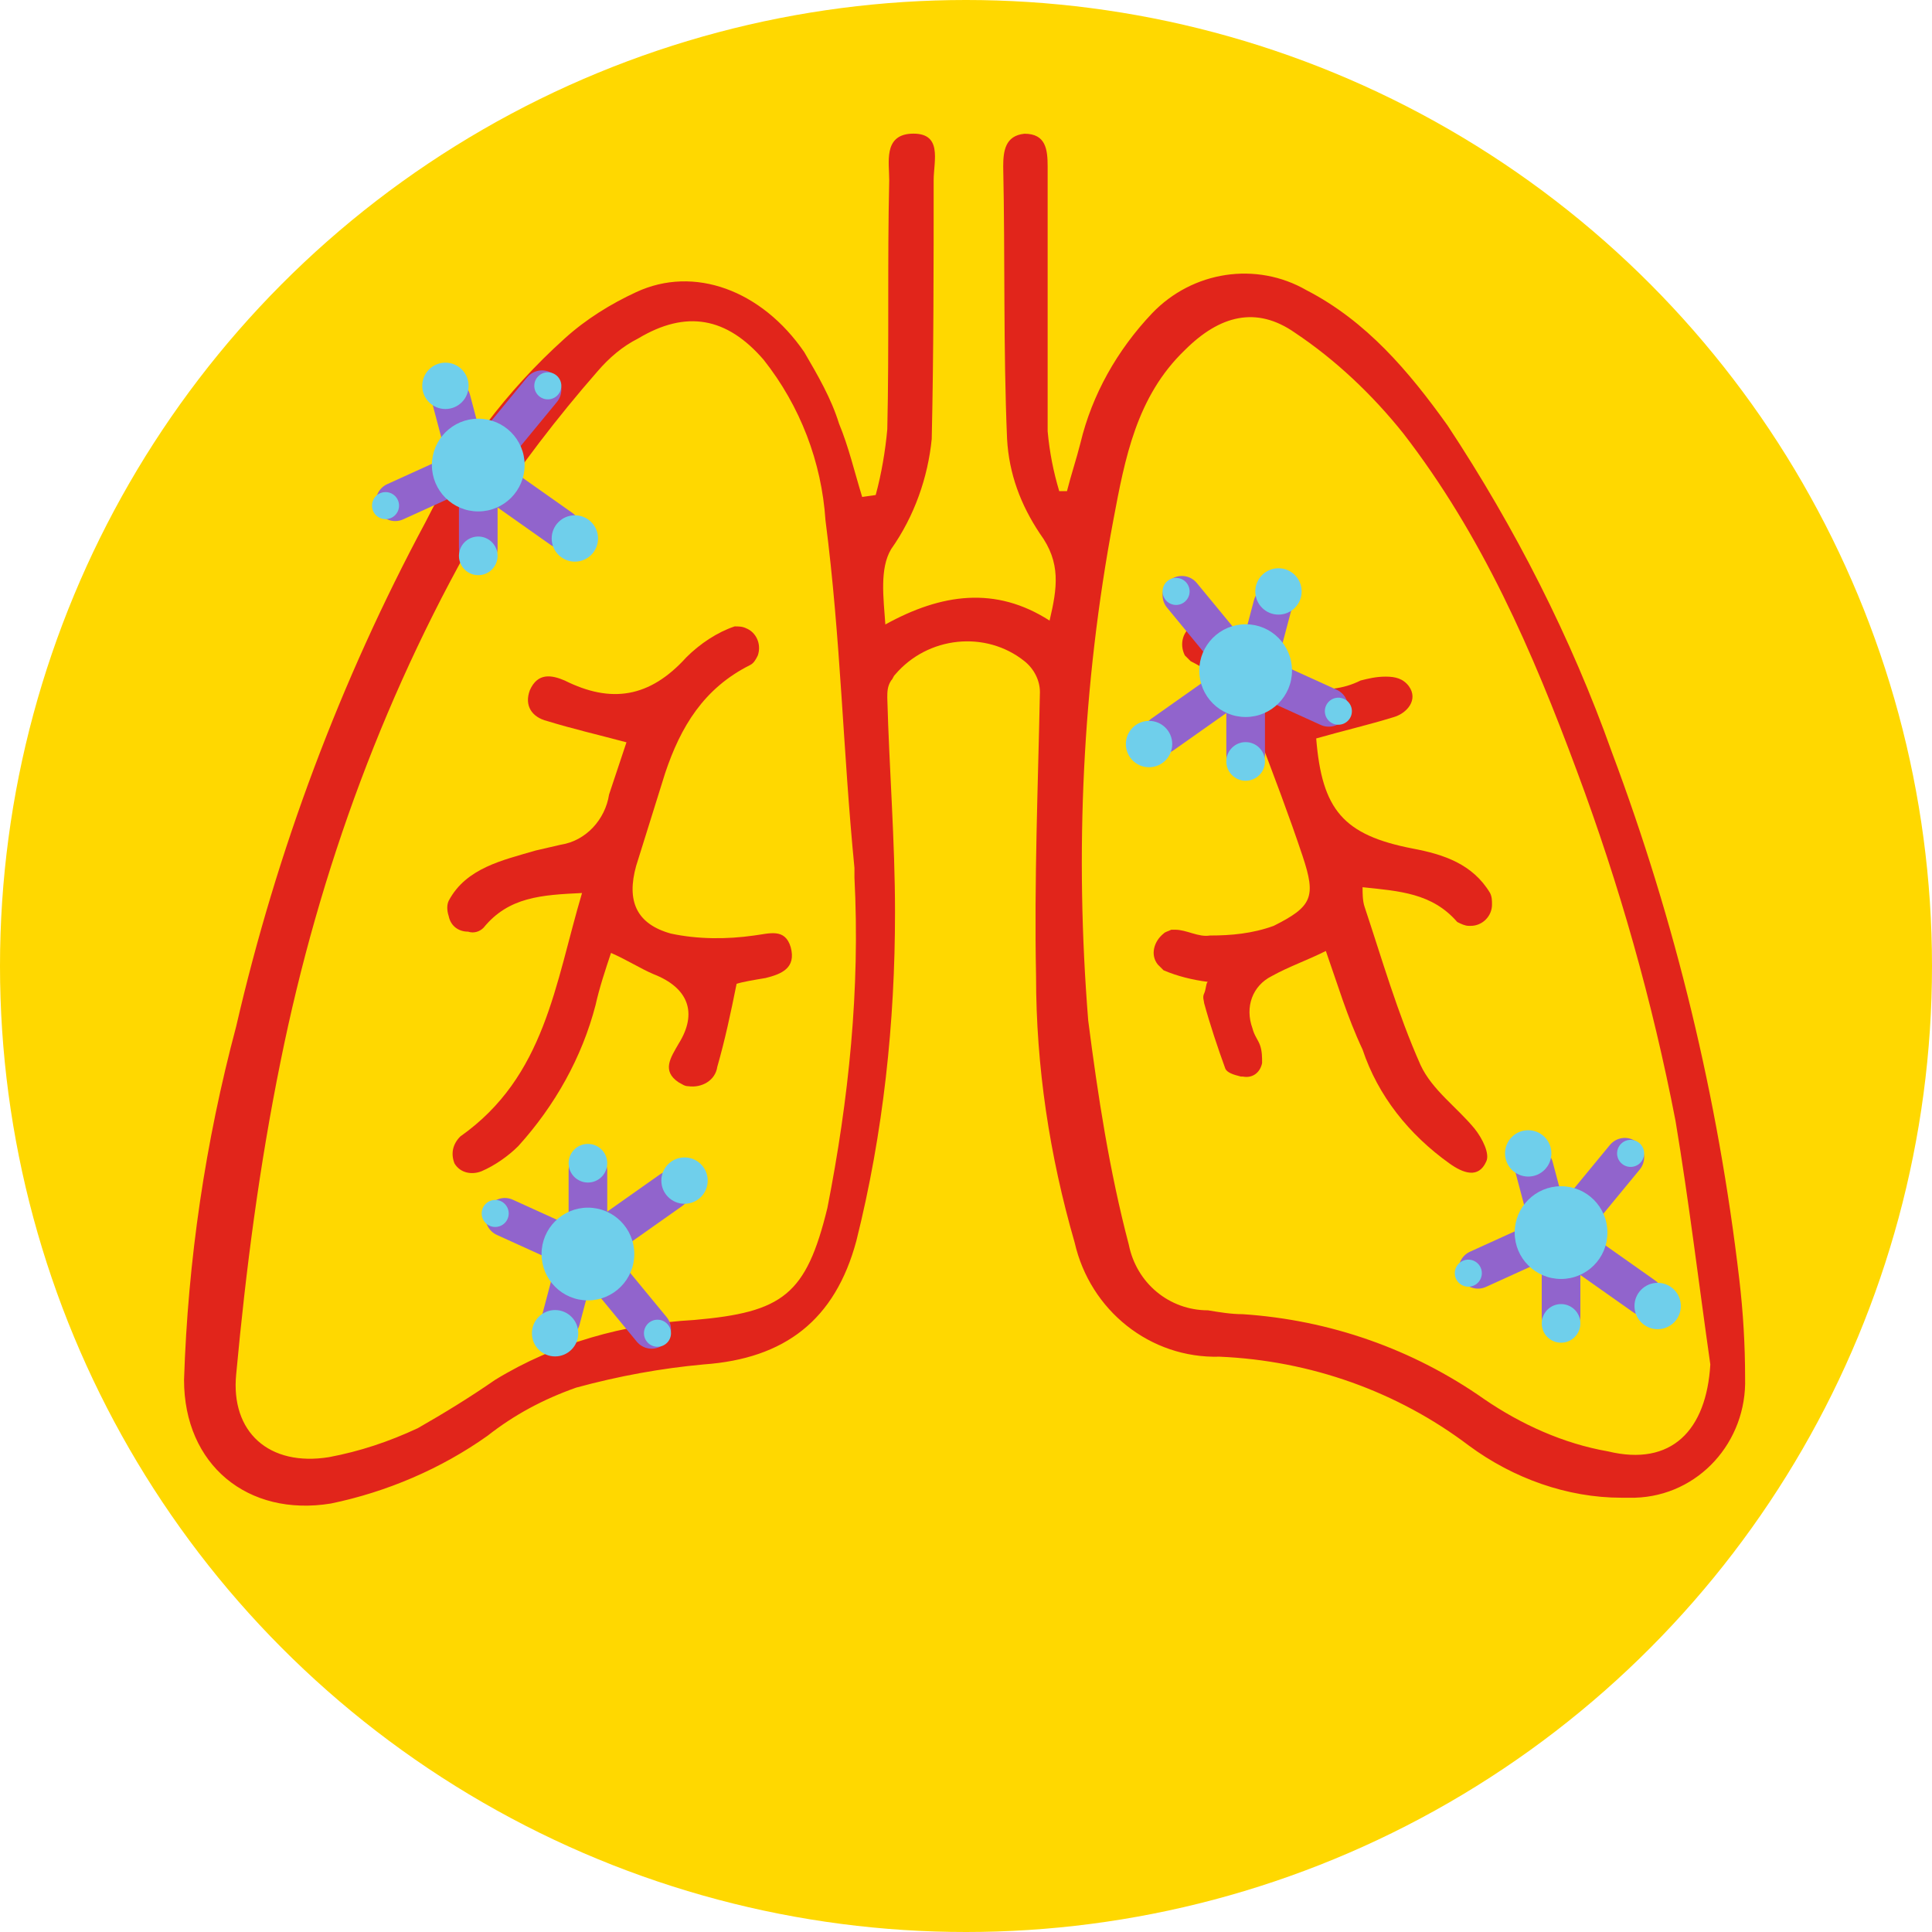 <?xml version="1.0" encoding="utf-8"?>
<!-- Generator: Adobe Illustrator 24.1.0, SVG Export Plug-In . SVG Version: 6.00 Build 0)  -->
<svg version="1.1" id="Pneumonia" xmlns="http://www.w3.org/2000/svg" xmlns:xlink="http://www.w3.org/1999/xlink" x="0px" y="0px"
	 viewBox="0 0 100 100" style="enable-background:new 0 0 100 100;" xml:space="preserve">
<style type="text/css">
	.st0{fill:#FFD800;}
	.st1{fill:#E1251B;}
	.st2{fill:none;stroke:#9164CC;stroke-width:2;stroke-linecap:round;stroke-miterlimit:10;}
	.st3{fill:#6FCFEB;}
</style>
<g id="Group_221" transform="translate(-685 -2291)">
	<circle id="Icon" class="st0" cx="735" cy="2341" r="50"/>
	<g id="Group_155" transform="translate(672.626 2006.622)">
		<path id="Path_165" class="st1" d="M57.7,310c0.3-1.1,0.5-2.3,0.6-3.4c0.1-4.3,0-8.6,0.1-12.9c0-0.9-0.3-2.3,1.1-2.4
			c1.7-0.1,1.2,1.4,1.2,2.4c0,4.5,0,9-0.1,13.4c-0.2,2-0.9,4-2.1,5.7c-0.6,1-0.4,2.5-0.3,3.9c2.9-1.6,5.7-2,8.5-0.2
			c0.4-1.7,0.6-3-0.5-4.5c-1-1.5-1.6-3.1-1.7-4.9c-0.2-4.7-0.1-9.4-0.2-14.1c0-0.8,0.1-1.6,1.1-1.7c1.1,0,1.2,0.8,1.2,1.7
			c0,4.6,0,9.1,0,13.7c0.1,1.1,0.3,2.1,0.6,3.1h0.4c0.2-0.8,0.5-1.7,0.7-2.5c0.6-2.5,1.9-4.8,3.7-6.7c2.1-2.2,5.4-2.7,8-1.2
			c3.1,1.6,5.3,4.2,7.3,7c3.5,5.3,6.4,11,8.5,16.9c3.3,8.8,5.5,17.9,6.6,27.3c0.2,1.7,0.3,3.4,0.3,5.1c0.1,3.3-2.4,6.1-5.7,6.2
			c-0.2,0-0.5,0-0.7,0c-2.8,0-5.6-1-7.9-2.7c-3.7-2.8-8.2-4.4-12.9-4.6c-3.6,0.1-6.7-2.4-7.5-5.9c-1.3-4.5-2-9.1-2-13.8
			c-0.1-4.9,0.1-9.8,0.2-14.7c0-0.6-0.3-1.2-0.8-1.6c-2-1.6-5-1.3-6.7,0.7c-0.1,0.1-0.1,0.2-0.2,0.3c-0.2,0.3-0.2,0.6-0.2,0.9
			c0.1,3.7,0.4,7.4,0.4,11.1c0,5.7-0.6,11.4-2,17c-1.1,4.1-3.7,6.1-7.9,6.4c-2.2,0.2-4.4,0.6-6.6,1.2c-1.7,0.6-3.2,1.4-4.6,2.5
			c-2.4,1.7-5.2,2.9-8.1,3.5c-4.3,0.7-7.6-2-7.6-6.4c0.2-6.2,1.1-12.3,2.7-18.3c2.1-9.1,5.4-17.9,9.8-26.1c1.8-3.6,4.2-6.8,7.2-9.5
			c1.1-1,2.4-1.8,3.7-2.4c3-1.4,6.5-0.1,8.7,3.1c0.7,1.2,1.4,2.4,1.8,3.7c0.5,1.2,0.8,2.5,1.2,3.8L57.7,310z M100.9,355
			c-0.6-4.2-1.1-8.4-1.8-12.6c-1.2-6.2-2.9-12.2-5.1-18.1c-2.3-6.2-4.9-12.2-9-17.5c-1.6-2-3.5-3.8-5.6-5.2c-2-1.4-3.9-0.9-5.7,0.9
			c-2.5,2.4-3.1,5.6-3.7,8.8c-1.6,8.5-2,17.2-1.3,25.9c0.5,3.9,1.1,7.8,2.1,11.6c0.4,2,2.1,3.4,4.1,3.4c0.6,0.1,1.2,0.2,1.8,0.2
			c4.5,0.3,8.8,1.8,12.5,4.4c1.9,1.3,4.1,2.3,6.4,2.7C98.9,360.3,100.7,358.4,100.9,355L100.9,355z M56.6,329.8c0-0.2,0-0.3,0-0.5
			c-0.6-6.1-0.7-11.8-1.5-18c-0.2-3-1.3-5.9-3.2-8.3c-1.9-2.2-4-2.6-6.5-1.1c-0.8,0.4-1.5,1-2.1,1.7c-2.1,2.4-4,4.9-5.8,7.6
			c-5.1,8.7-8.6,18.2-10.6,28.1c-1.1,5.4-1.8,10.8-2.3,16.2c-0.3,3,1.7,4.8,4.8,4.3c1.6-0.3,3.1-0.8,4.6-1.5c1.4-0.8,2.7-1.6,4-2.5
			c3.1-1.9,6.7-2.9,10.3-3.1c4.6-0.4,5.8-1.3,6.9-5.8C56.3,341.3,56.9,335.6,56.6,329.8z"/>
		<path id="Path_166" class="st1" d="M81,333.6c-1,0.5-1.9,0.8-2.8,1.3c-1,0.5-1.4,1.6-1,2.7c0.1,0.4,0.3,0.6,0.4,0.9
			s0.1,0.6,0.1,0.9c-0.1,0.5-0.5,0.8-1,0.7c0,0,0,0-0.1,0c-0.4-0.1-0.7-0.2-0.8-0.4c-0.4-1.1-0.8-2.3-1.1-3.4c0-0.1-0.1-0.3,0-0.5
			s0.1-0.6,0.2-0.6c-0.8-0.1-1.6-0.3-2.3-0.6c-0.1-0.1-0.2-0.2-0.3-0.3c-0.4-0.5-0.2-1.2,0.3-1.6c0.1-0.1,0.2-0.1,0.4-0.2
			c0.1,0,0.1,0,0.2,0c0.6,0,1.2,0.4,1.8,0.3c1.1,0,2.2-0.1,3.3-0.5c2-1,2.2-1.5,1.5-3.6s-1.5-4.2-2.3-6.3c-0.6-1.7-1.9-3-3.5-3.8
			c-0.1-0.1-0.2-0.2-0.3-0.3c-0.3-0.6-0.1-1.3,0.5-1.6c0.1-0.1,0.2-0.1,0.3-0.1c0.1,0,0.2,0,0.3,0c1,0.5,2,1.1,2.8,1.9
			c1.3,1.5,3.4,2,5.2,1.1c0.4-0.1,0.8-0.2,1.3-0.2s0.9,0.1,1.2,0.5c0.5,0.7-0.1,1.4-0.8,1.6c-1.3,0.4-2.6,0.7-4,1.1
			c0.3,3.7,1.4,5,5,5.7c1.6,0.3,3.1,0.8,4,2.3c0.1,0.2,0.1,0.4,0.1,0.6c0,0.6-0.5,1.1-1.1,1.1h-0.1c-0.2,0-0.4-0.1-0.6-0.2
			c-1.3-1.5-3-1.6-4.9-1.8c0,0.3,0,0.7,0.1,1c0.9,2.7,1.7,5.5,2.9,8.2c0.6,1.3,1.9,2.2,2.8,3.3c0.4,0.5,0.8,1.3,0.6,1.7
			c-0.4,0.9-1.2,0.6-1.9,0.1c-2.1-1.5-3.7-3.5-4.5-5.9C82.1,337,81.6,335.3,81,333.6z"/>
		<path id="Path_167" class="st1" d="M42.5,330.6c-2.1,0.1-3.8,0.2-5.1,1.8c-0.2,0.2-0.5,0.3-0.8,0.2c-0.5,0-0.9-0.3-1-0.8
			c-0.1-0.3-0.1-0.6,0-0.8c0.9-1.7,2.8-2.1,4.5-2.6c0.4-0.1,0.9-0.2,1.3-0.3c1.3-0.2,2.3-1.3,2.5-2.6c0.3-0.9,0.6-1.8,0.9-2.7
			c-1.5-0.4-2.8-0.7-4.1-1.1c-0.8-0.2-1.2-0.8-0.9-1.6c0.4-0.9,1.1-0.8,1.8-0.5c2.4,1.2,4.4,0.9,6.3-1.2c0.7-0.7,1.6-1.3,2.5-1.6
			c0.2,0,0.4,0,0.6,0.1c0.5,0.2,0.8,0.8,0.6,1.4c-0.1,0.2-0.2,0.4-0.4,0.5c-2.4,1.2-3.6,3.2-4.4,5.6c-0.5,1.6-1,3.2-1.5,4.8
			c-0.5,1.8,0,3,1.8,3.5c1.4,0.3,2.9,0.3,4.3,0.1c0.8-0.1,1.6-0.4,1.9,0.6c0.3,1.1-0.5,1.4-1.3,1.6c-0.6,0.1-1.2,0.2-1.5,0.3
			c-0.3,1.5-0.6,2.9-1,4.3c-0.1,0.7-0.8,1.1-1.5,1c-0.2,0-0.3-0.1-0.5-0.2c-0.9-0.6-0.4-1.3,0-2c1-1.6,0.5-2.9-1.3-3.6
			c-0.7-0.3-1.3-0.7-2.2-1.1c-0.3,0.9-0.6,1.8-0.8,2.7c-0.7,2.7-2.1,5.2-4,7.3c-0.5,0.5-1.2,1-1.9,1.3c-0.5,0.2-1.1,0.1-1.4-0.4
			c-0.2-0.5-0.1-1,0.3-1.4C40.6,340.1,41.1,335.3,42.5,330.6z"/>
		<g id="spore" transform="translate(96.674 342.877)">
			<line id="Line_15" class="st2" x1="-3" y1="4.8" x2="-0.2" y2="1.4"/>
			<line id="Line_16" class="st2" x1="-2.6" y1="6.2" x2="0.8" y2="8.6"/>
			<line id="Line_17" class="st2" x1="-3.5" y1="6.2" x2="-3.5" y2="9.6"/>
			<line id="Line_18" class="st2" x1="-4" y1="5.3" x2="-4.9" y2="1.9"/>
			<line id="Line_19" class="st2" x1="-4.5" y1="5.7" x2="-7.8" y2="7.2"/>
			<circle id="Ellipse_59" class="st3" cx="-3.5" cy="5.3" r="2.4"/>
			<circle id="Ellipse_60" class="st3" cx="0.1" cy="1.2" r="0.7"/>
			<circle id="Ellipse_61" class="st3" cx="-5.2" cy="1.2" r="1.2"/>
			<circle id="Ellipse_62" class="st3" cx="1.5" cy="9.1" r="1.2"/>
			<circle id="Ellipse_63" class="st3" cx="-3.5" cy="10" r="1"/>
			<circle id="Ellipse_64" class="st3" cx="-8.3" cy="7.4" r="0.7"/>
		</g>
		<g id="spore-2" transform="translate(40.629 303.149)">
			<line id="Line_20" class="st2" x1="-3" y1="4.8" x2="-0.2" y2="1.4"/>
			<line id="Line_21" class="st2" x1="-2.6" y1="6.2" x2="0.8" y2="8.6"/>
			<line id="Line_22" class="st2" x1="-3.5" y1="6.2" x2="-3.5" y2="9.6"/>
			<line id="Line_23" class="st2" x1="-4" y1="5.3" x2="-4.9" y2="1.9"/>
			<line id="Line_24" class="st2" x1="-4.5" y1="5.7" x2="-7.8" y2="7.2"/>
			<circle id="Ellipse_65" class="st3" cx="-3.5" cy="5.3" r="2.4"/>
			<circle id="Ellipse_66" class="st3" cx="0.1" cy="1.2" r="0.7"/>
			<circle id="Ellipse_67" class="st3" cx="-5.2" cy="1.2" r="1.2"/>
			<circle id="Ellipse_68" class="st3" cx="1.5" cy="9.1" r="1.2"/>
			<circle id="Ellipse_69" class="st3" cx="-3.5" cy="10" r="1"/>
			<circle id="Ellipse_70" class="st3" cx="-8.3" cy="7.4" r="0.7"/>
		</g>
		<g id="spore-3" transform="translate(46.305 343.586)">
			<line id="Line_25" class="st2" x1="-3" y1="6.2" x2="-0.2" y2="9.6"/>
			<line id="Line_26" class="st2" x1="-2.6" y1="4.8" x2="0.8" y2="2.4"/>
			<line id="Line_27" class="st2" x1="-3.5" y1="4.8" x2="-3.5" y2="1.4"/>
			<line id="Line_28" class="st2" x1="-4" y1="5.7" x2="-4.9" y2="9.1"/>
			<line id="Line_29" class="st2" x1="-4.5" y1="5.3" x2="-7.8" y2="3.8"/>
			<circle id="Ellipse_71" class="st3" cx="-3.5" cy="5.7" r="2.4"/>
			<circle id="Ellipse_72" class="st3" cx="0.1" cy="9.8" r="0.7"/>
			<circle id="Ellipse_73" class="st3" cx="-5.2" cy="9.8" r="1.2"/>
			<circle id="Ellipse_74" class="st3" cx="1.5" cy="1.9" r="1.2"/>
			<circle id="Ellipse_75" class="st3" cx="-3.5" cy="1" r="1"/>
			<circle id="Ellipse_76" class="st3" cx="-8.3" cy="3.6" r="0.7"/>
		</g>
		<g id="spore-4" transform="translate(79.648 313.79)">
			<line id="Line_30" class="st2" x1="-3.3" y1="4.8" x2="-6.1" y2="1.4"/>
			<line id="Line_31" class="st2" x1="-3.7" y1="6.2" x2="-7.1" y2="8.6"/>
			<line id="Line_32" class="st2" x1="-2.8" y1="6.2" x2="-2.8" y2="9.6"/>
			<line id="Line_33" class="st2" x1="-2.3" y1="5.3" x2="-1.4" y2="1.9"/>
			<line id="Line_34" class="st2" x1="-1.8" y1="5.7" x2="1.5" y2="7.2"/>
			<circle id="Ellipse_77" class="st3" cx="-2.8" cy="5.3" r="2.4"/>
			<circle id="Ellipse_78" class="st3" cx="-6.4" cy="1.2" r="0.7"/>
			<circle id="Ellipse_79" class="st3" cx="-1.1" cy="1.2" r="1.2"/>
			<circle id="Ellipse_80" class="st3" cx="-7.8" cy="9.1" r="1.2"/>
			<circle id="Ellipse_81" class="st3" cx="-2.8" cy="10" r="1"/>
			<circle id="Ellipse_82" class="st3" cx="2" cy="7.4" r="0.7"/>
		</g>
	</g>
</g>
</svg>
